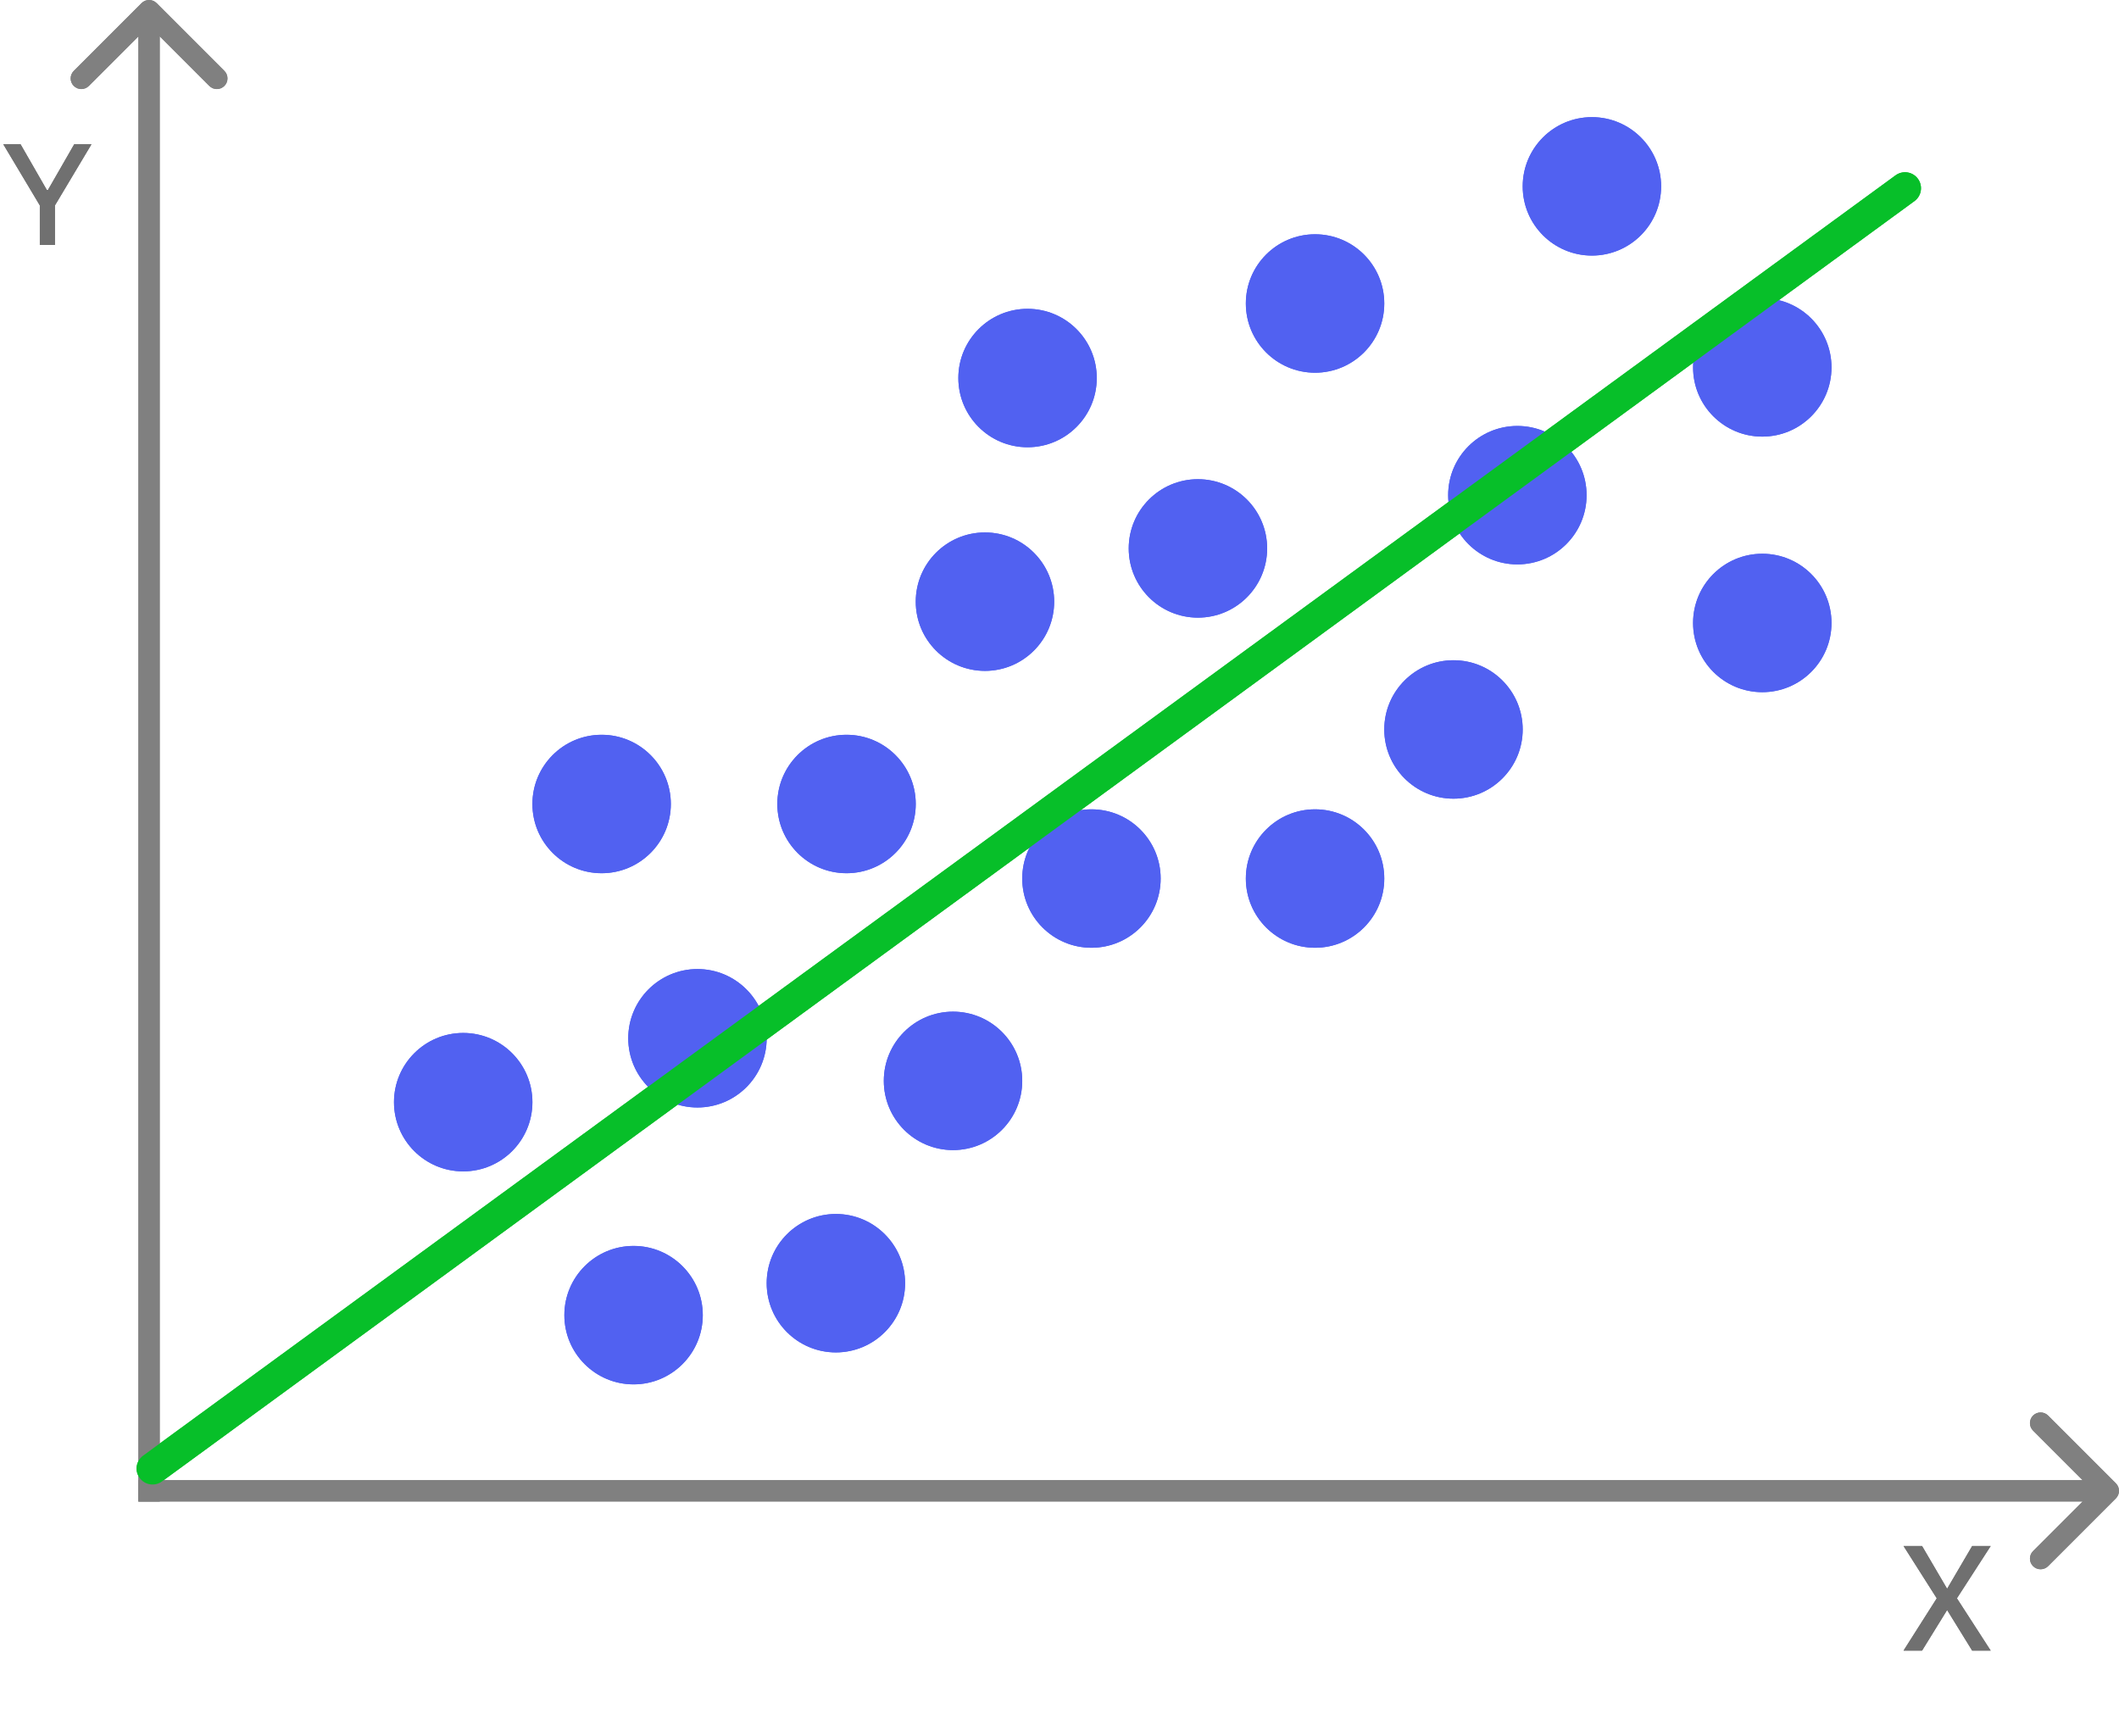 <svg width="199" height="163" viewBox="0 0 199 163" fill="none" xmlns="http://www.w3.org/2000/svg">
<path d="M14.707 0.293C14.317 -0.098 13.683 -0.098 13.293 0.293L6.929 6.657C6.538 7.047 6.538 7.681 6.929 8.071C7.319 8.462 7.953 8.462 8.343 8.071L14 2.414L19.657 8.071C20.047 8.462 20.68 8.462 21.071 8.071C21.462 7.681 21.462 7.047 21.071 6.657L14.707 0.293ZM13 1L13 141L15 141L15 1L13 1Z" fill="#808080"/>
<path d="M198.707 140.707C199.098 140.317 199.098 139.683 198.707 139.293L192.343 132.929C191.953 132.538 191.319 132.538 190.929 132.929C190.538 133.319 190.538 133.953 190.929 134.343L196.586 140L190.929 145.657C190.538 146.047 190.538 146.681 190.929 147.071C191.319 147.462 191.953 147.462 192.343 147.071L198.707 140.707ZM198 139L13 139V141L198 141V139Z" fill="#808080"/>
<circle cx="89.5" cy="101.5" r="6.5" fill="#5161F1"/>
<circle cx="92.5" cy="56.5" r="6.5" fill="#5161F1"/>
<circle cx="96.5" cy="35.5" r="6.5" fill="#5161F1"/>
<circle cx="79.5" cy="75.5" r="6.5" fill="#5161F1"/>
<circle cx="43.5" cy="103.5" r="6.5" fill="#5161F1"/>
<circle cx="59.5" cy="123.5" r="6.5" fill="#5161F1"/>
<circle cx="78.5" cy="120.5" r="6.5" fill="#5161F1"/>
<circle cx="56.5" cy="75.5" r="6.5" fill="#5161F1"/>
<circle cx="65.5" cy="97.5" r="6.5" fill="#5161F1"/>
<circle cx="165.5" cy="34.5" r="6.5" fill="#5161F1"/>
<circle cx="149.5" cy="17.5" r="6.5" fill="#5161F1"/>
<circle cx="112.5" cy="51.5" r="6.5" fill="#5161F1"/>
<circle cx="142.5" cy="46.5" r="6.5" fill="#5161F1"/>
<circle cx="123.5" cy="28.5" r="6.5" fill="#5161F1"/>
<circle cx="102.5" cy="82.5" r="6.5" fill="#5161F1"/>
<circle cx="165.5" cy="58.5" r="6.5" fill="#5161F1"/>
<circle cx="136.5" cy="68.5" r="6.5" fill="#5161F1"/>
<circle cx="123.5" cy="82.5" r="6.5" fill="#5161F1"/>
<path d="M180.506 145.182L182.858 149.196L185.21 145.182H186.949L183.778 150.091L186.949 155H185.21L182.858 151.19L180.506 155H178.767L181.886 150.091L178.767 145.182H180.506Z" fill="#707070"/>
<path d="M0.309 13.546H1.93L4.399 17.843H4.501L6.971 13.546H8.591L5.161 19.288V23H3.739V19.288L0.309 13.546Z" fill="#707070"/>
<line x1="14.326" y1="137.904" x2="178.904" y2="17.674" stroke="#07BF29" stroke-width="3" stroke-linecap="round"/>
<path d="M14.707 0.293C14.317 -0.098 13.683 -0.098 13.293 0.293L6.929 6.657C6.538 7.047 6.538 7.681 6.929 8.071C7.319 8.462 7.953 8.462 8.343 8.071L14 2.414L19.657 8.071C20.047 8.462 20.68 8.462 21.071 8.071C21.462 7.681 21.462 7.047 21.071 6.657L14.707 0.293ZM13 1L13 141L15 141L15 1L13 1Z" fill="#808080"/>
<path d="M198.707 140.707C199.098 140.317 199.098 139.683 198.707 139.293L192.343 132.929C191.953 132.538 191.319 132.538 190.929 132.929C190.538 133.319 190.538 133.953 190.929 134.343L196.586 140L190.929 145.657C190.538 146.047 190.538 146.681 190.929 147.071C191.319 147.462 191.953 147.462 192.343 147.071L198.707 140.707ZM198 139L13 139V141L198 141V139Z" fill="#808080"/>
<circle cx="89.5" cy="101.5" r="6.5" fill="#5161F1"/>
<circle cx="92.5" cy="56.5" r="6.5" fill="#5161F1"/>
<circle cx="96.5" cy="35.5" r="6.5" fill="#5161F1"/>
<circle cx="79.5" cy="75.5" r="6.5" fill="#5161F1"/>
<circle cx="43.5" cy="103.5" r="6.5" fill="#5161F1"/>
<circle cx="59.5" cy="123.5" r="6.5" fill="#5161F1"/>
<circle cx="78.5" cy="120.5" r="6.5" fill="#5161F1"/>
<circle cx="56.5" cy="75.5" r="6.5" fill="#5161F1"/>
<circle cx="65.5" cy="97.5" r="6.5" fill="#5161F1"/>
<circle cx="165.5" cy="34.5" r="6.5" fill="#5161F1"/>
<circle cx="149.5" cy="17.5" r="6.5" fill="#5161F1"/>
<circle cx="112.5" cy="51.5" r="6.5" fill="#5161F1"/>
<circle cx="142.5" cy="46.5" r="6.5" fill="#5161F1"/>
<circle cx="123.5" cy="28.5" r="6.5" fill="#5161F1"/>
<circle cx="102.5" cy="82.5" r="6.5" fill="#5161F1"/>
<circle cx="165.5" cy="58.5" r="6.5" fill="#5161F1"/>
<circle cx="136.5" cy="68.5" r="6.5" fill="#5161F1"/>
<circle cx="123.5" cy="82.5" r="6.5" fill="#5161F1"/>
<path d="M180.506 145.182L182.858 149.196L185.21 145.182H186.949L183.778 150.091L186.949 155H185.21L182.858 151.19L180.506 155H178.767L181.886 150.091L178.767 145.182H180.506Z" fill="#707070"/>
<path d="M0.309 13.546H1.93L4.399 17.843H4.501L6.971 13.546H8.591L5.161 19.288V23H3.739V19.288L0.309 13.546Z" fill="#707070"/>
<line x1="14.326" y1="137.904" x2="178.904" y2="17.674" stroke="#07BF29" stroke-width="3" stroke-linecap="round"/>
</svg>
